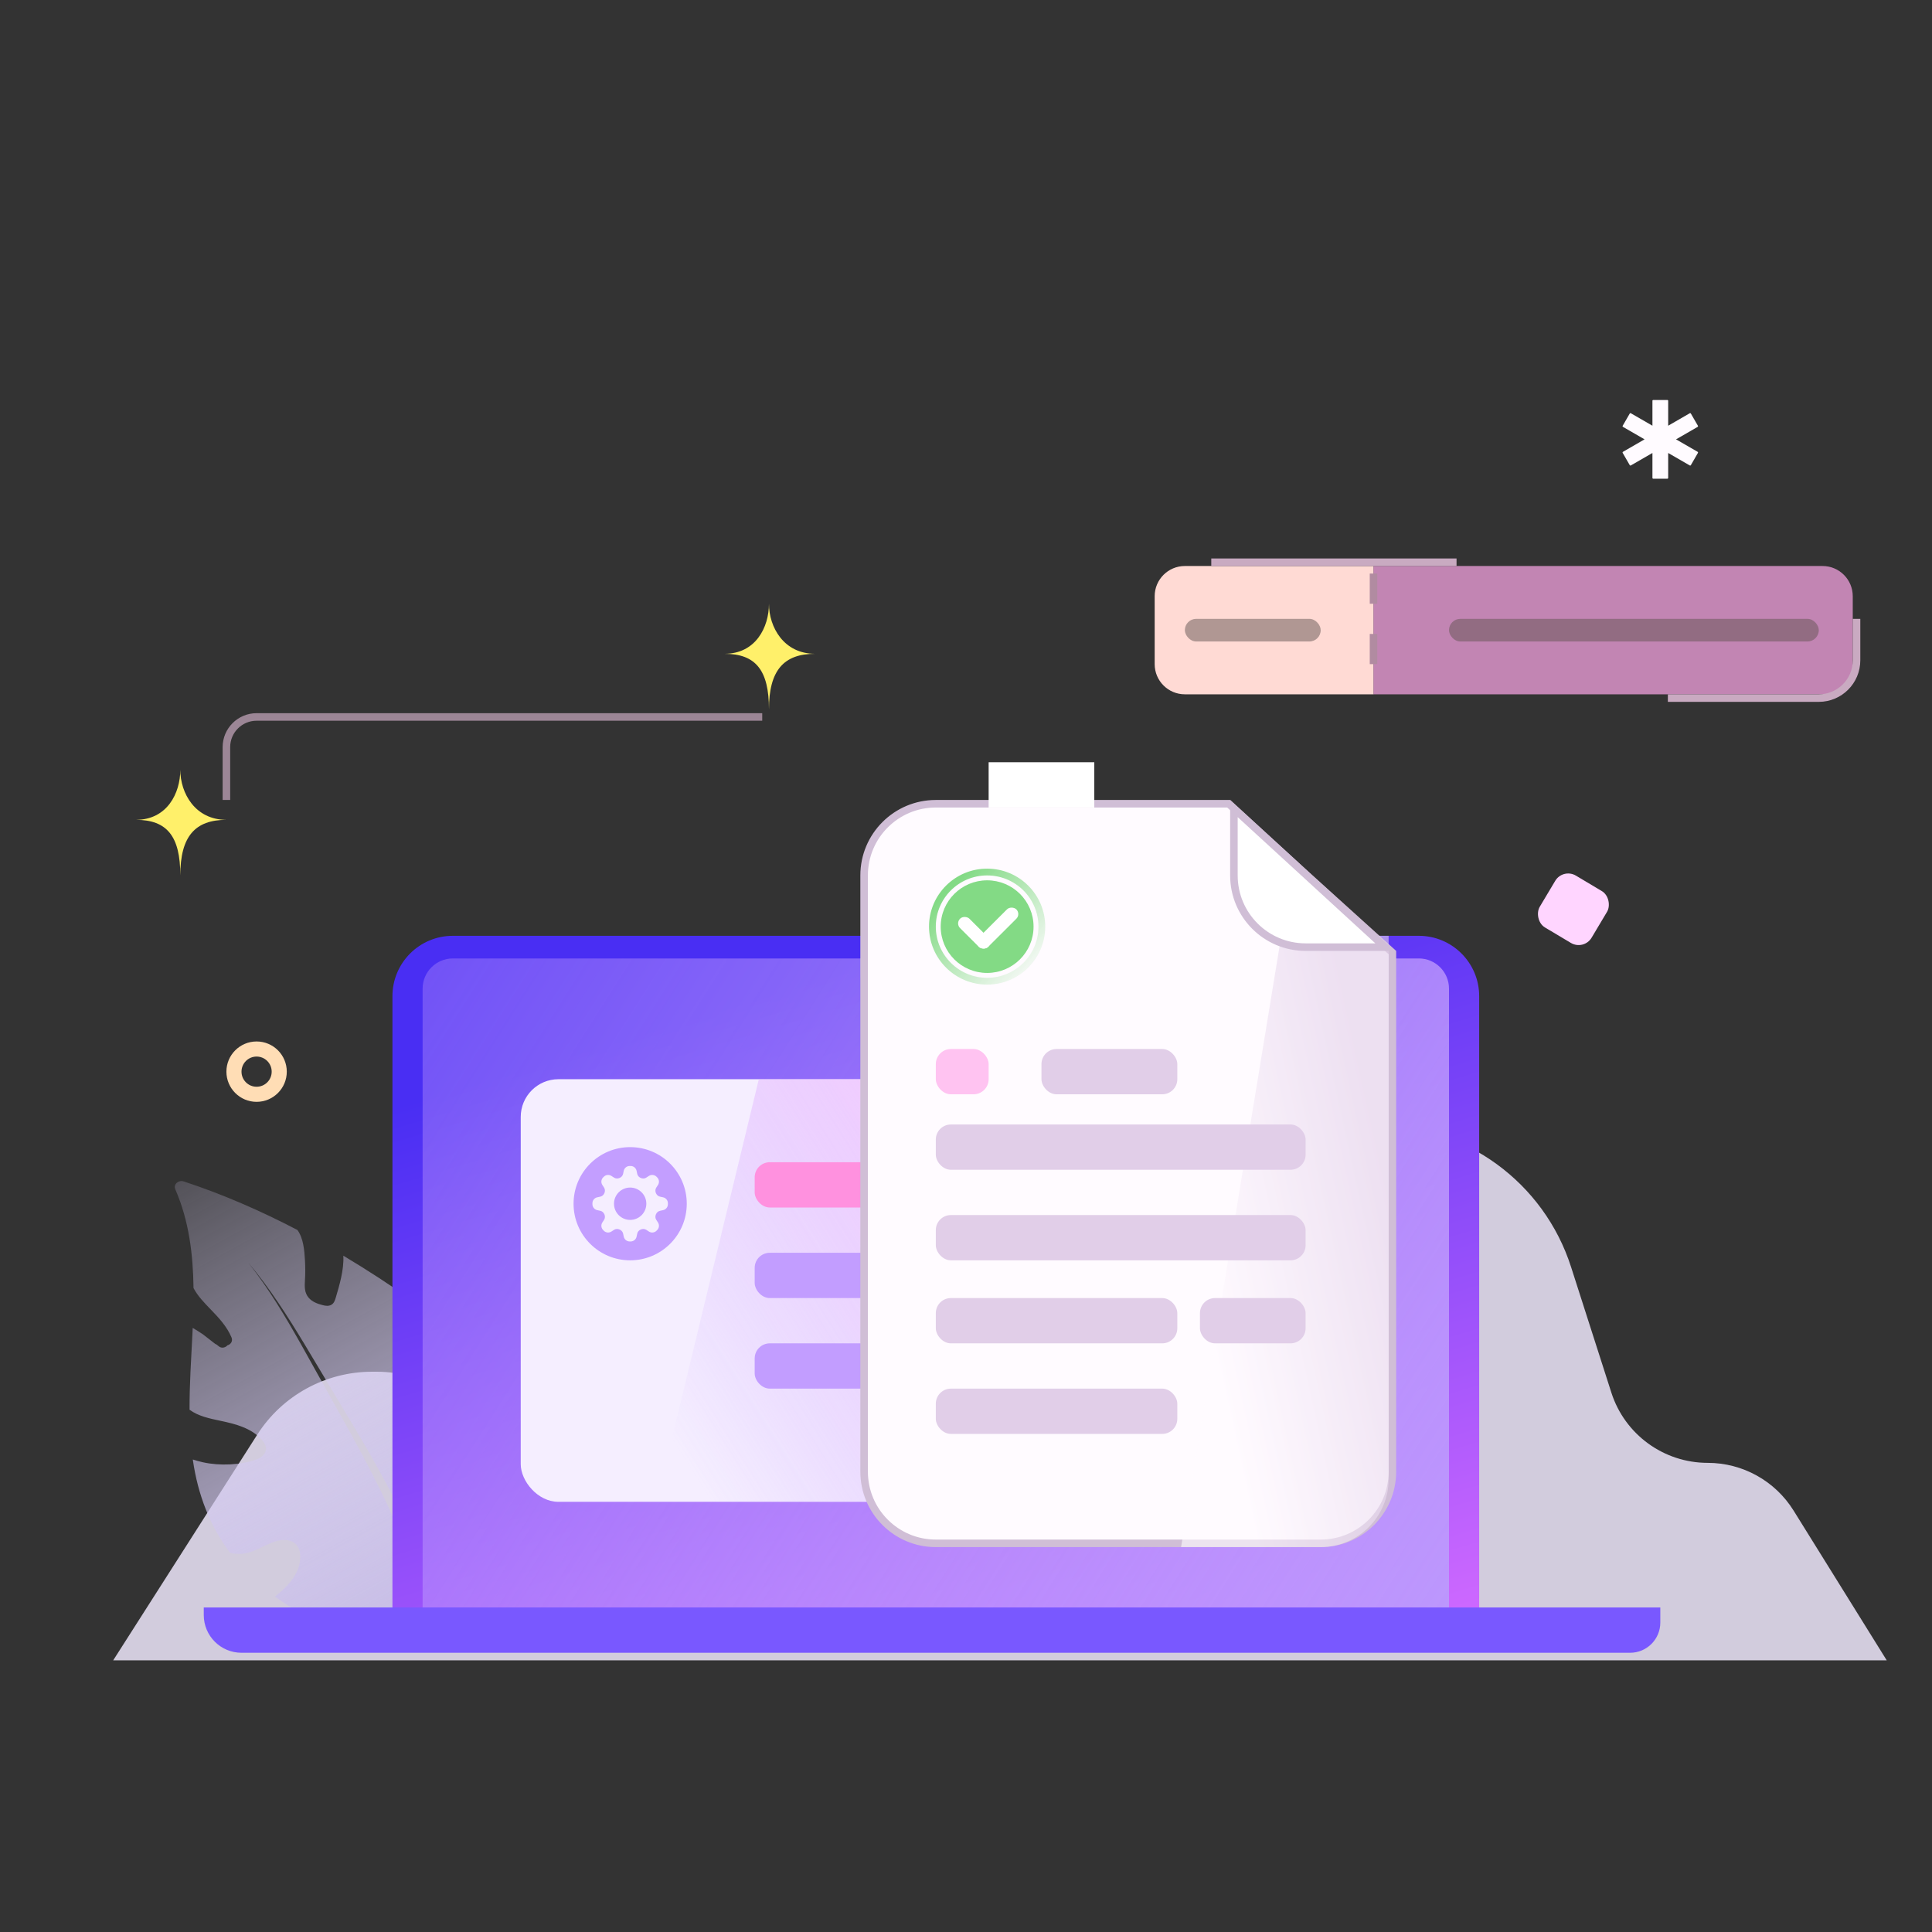 <svg width="256" height="256" viewBox="0 0 256 256" fill="none" xmlns="http://www.w3.org/2000/svg">
<rect x="0" y="0" width="256" height="256" fill="#333333" stroke="none"/>
<path d="M250 220H15L34.087 190.098C37.403 184.905 43.139 181.761 49.301 181.761H49.951C53.065 181.761 56.11 182.676 58.708 184.393C65.836 189.103 75.412 187.332 80.383 180.385L103.174 148.541C107.011 143.18 113.198 140 119.79 140C124.744 140 129.529 141.799 133.255 145.064L139.764 150.766C147.788 157.796 159.5 158.655 168.464 152.872C172.325 150.381 176.823 149.057 181.418 149.057H182.364C194.146 149.057 204.579 156.668 208.176 167.887L213.511 184.523C215.29 190.072 220.45 193.836 226.277 193.836C230.91 193.836 235.215 196.228 237.662 200.163L250 220Z" fill="#D2CCDD"/>
<g style="mix-blend-mode:multiply">
<path d="M37.181 210.929C38.388 209.865 39.565 208.48 39.753 206.818C39.842 206.03 39.769 205.077 39.114 204.529C38.499 204.011 37.64 203.975 36.885 204.141C35.208 204.51 33.849 205.723 32.11 205.875C31.565 205.923 31.023 205.883 30.497 205.765C27.8 202.195 26.216 198.001 25.564 193.51C25.557 193.47 25.557 193.43 25.551 193.392C25.994 193.534 26.44 193.662 26.891 193.76C28.059 194.015 29.262 194.098 30.454 194.04C31.644 193.983 32.909 193.788 34.026 193.362C34.502 193.182 34.963 192.864 35.159 192.376C35.392 191.788 35.102 191.236 34.714 190.798C33.3 189.208 31.187 188.678 29.183 188.258C27.799 187.965 26.259 187.652 25.116 186.795C25.104 183.456 25.328 180.108 25.495 176.776C25.51 176.504 25.52 176.231 25.534 175.956C25.993 176.224 26.445 176.505 26.883 176.802C27.409 177.211 27.933 177.618 28.459 178.027C28.533 178.086 28.613 178.125 28.692 178.155C28.79 178.237 28.891 178.31 28.989 178.392C29.309 178.662 29.784 178.605 30.073 178.329C30.092 178.311 30.109 178.288 30.124 178.268C30.56 178.151 30.893 177.727 30.671 177.203C30.066 175.773 29.021 174.646 27.956 173.543C27.105 172.663 26.219 171.764 25.643 170.678C25.584 166.205 25.04 161.748 23.236 157.608C22.924 156.895 23.686 156.33 24.331 156.54C29.54 158.256 34.56 160.446 39.411 162.981C40.209 164.09 40.327 165.652 40.407 166.965C40.461 167.863 40.462 168.763 40.406 169.66C40.357 170.479 40.329 171.302 40.904 171.963C41.384 172.515 42.082 172.765 42.771 172.94C43.15 173.035 43.531 173.094 43.891 172.899C44.279 172.685 44.394 172.271 44.51 171.876C44.928 170.459 45.603 168.25 45.493 166.385C48.679 168.287 51.786 170.318 54.817 172.452C55.32 174.56 54.261 176.971 53.48 178.923C52.567 181.2 51.597 184.073 52.806 186.43C53.347 187.482 54.34 188.295 55.555 188.367C56.118 188.402 56.934 188.317 57.209 187.742C57.452 187.237 57.529 186.673 57.804 186.168C59.072 183.85 61.543 182.504 63.392 180.71C63.748 180.363 64.025 180.013 64.188 179.652C65.644 181.034 66.965 182.537 68.036 184.219C69.437 186.423 70.261 188.867 70.574 191.377C70.45 191.533 70.316 191.679 70.178 191.81C69.883 192.095 69.524 192.363 69.183 192.563C68.844 192.76 68.484 192.925 68.173 193.163C67.362 193.787 67.067 194.81 67.638 195.705C68.172 196.543 69.258 196.822 70.198 196.844C70.299 196.845 70.383 196.833 70.471 196.819C70.286 197.994 70 199.158 69.613 200.296C68.692 202.995 67.218 205.446 65.397 207.621C62.722 209.199 59.329 209.253 56.485 207.586C56.401 207.538 56.312 207.516 56.221 207.511C55.402 205.324 54.479 203.181 53.471 201.088C51.558 197.099 49.394 193.257 47.155 189.472L40.379 178.161C38.107 174.401 35.74 170.667 32.897 167.311C35.634 170.755 37.871 174.544 40.021 178.369L46.436 189.879C48.55 193.723 50.581 197.612 52.345 201.603C53.427 204.044 54.39 206.533 55.202 209.065C54.77 211.129 53.575 212.973 51.852 214.223C51.487 214.486 51.1 214.71 50.698 214.909C48.578 215.549 46.315 215.674 44.073 215.451C41.312 214.64 38.743 213.261 36.423 211.542C36.689 211.347 36.943 211.143 37.181 210.929Z" fill="url(#paint0_linear_6485_85356)"/>
</g>
<path d="M52 132C52 127.582 55.582 124 60 124H188C192.418 124 196 127.582 196 132V217H52V132Z" fill="url(#paint1_linear_6485_85356)"/>
<path d="M56 131C56 128.791 57.791 127 60 127H188C190.209 127 192 128.791 192 131V213H56V131Z" fill="url(#paint2_linear_6485_85356)"/>
<path d="M27 213H220V215C220 217.209 218.209 219 216 219H32C29.239 219 27 216.761 27 214V213Z" fill="#7958FF"/>
<path d="M114 127H134V129C134 131.209 132.209 133 130 133H118C115.791 133 114 131.209 114 129V127Z" fill="#947DFF"/>
<rect x="69" y="143" width="110" height="56" rx="5" fill="#F5EEFF"/>
<g style="mix-blend-mode:multiply" opacity="0.6">
<path d="M100.548 143H128.999V190C128.999 194.971 124.97 199 119.999 199H86.999L100.548 143Z" fill="url(#paint3_linear_6485_85356)"/>
</g>
<rect x="207.098" y="115" width="8" height="8" rx="2" transform="rotate(30.813 207.098 115)" fill="#FFD5FF"/>
<path d="M108 86.632C103.855 86.632 101.891 83.095 101.891 80C101.891 83.095 100.145 86.632 96 86.632C100.145 86.632 101.891 88.813 101.891 94C101.891 88.813 103.855 86.632 108 86.632Z" fill="#FFF06A"/>
<path d="M30 108.632C25.855 108.632 23.891 105.095 23.891 102C23.891 105.095 22.145 108.632 18 108.632C22.145 108.632 23.891 110.813 23.891 116C23.891 110.813 25.855 108.632 30 108.632Z" fill="#FFF06A"/>
<path fill-rule="evenodd" clip-rule="evenodd" d="M218.956 53.104C218.956 53.047 219.003 53 219.06 53H220.938C220.995 53 221.042 53.047 221.042 53.104V56.409L223.903 54.757C223.953 54.728 224.017 54.745 224.046 54.795L224.985 56.421C225.014 56.471 224.996 56.535 224.947 56.563L222.085 58.216L224.946 59.868C224.996 59.897 225.013 59.96 224.985 60.01L224.046 61.636C224.017 61.686 223.953 61.703 223.903 61.674L221.042 60.022V63.326C221.042 63.384 220.995 63.431 220.938 63.431H219.06C219.003 63.431 218.956 63.384 218.956 63.326V60.022L216.094 61.674C216.044 61.703 215.98 61.686 215.951 61.636L215.013 60.01C214.984 59.96 215.001 59.897 215.051 59.868L217.913 58.216L215.051 56.563C215.001 56.535 214.984 56.471 215.013 56.421L215.951 54.795C215.98 54.745 216.044 54.728 216.094 54.757L218.956 56.409V53.104Z" fill="#FFFBFF"/>
<rect x="100" y="154" width="68" height="6" rx="2" fill="#FF91DF"/>
<rect x="100" y="166" width="68" height="6" rx="2" fill="#C29DFF"/>
<rect x="100" y="178" width="68" height="6" rx="2" fill="#C29DFF"/>
<path d="M173.162 115.98L173.165 115.983L184.5 126.222V195C184.5 200.247 180.247 204.5 175 204.5H124C118.753 204.5 114.5 200.247 114.5 195V116C114.5 110.753 118.753 106.5 124 106.5H138.5H162.806L173.162 115.98Z" fill="#FFFBFF" stroke="#D0BED6"/>
<g style="mix-blend-mode:multiply" opacity="0.6">
<path d="M169.774 124H184V196C184 200.971 179.971 205 175 205H156.5L169.774 124Z" fill="url(#paint4_linear_6485_85356)"/>
</g>
<rect x="124" y="149" width="49" height="6" rx="2" fill="#E1CEE8"/>
<rect x="124" y="139" width="7" height="6" rx="2" fill="#FFC3F1"/>
<rect x="138" y="139" width="18" height="6" rx="2" fill="#E1CEE8"/>
<rect x="124" y="172" width="32" height="6" rx="2" fill="#E1CEE8"/>
<rect x="159" y="172" width="14" height="6" rx="2" fill="#E1CEE8"/>
<rect x="124" y="161" width="49" height="6" rx="2" fill="#E1CEE8"/>
<rect x="124" y="184" width="32" height="6" rx="2" fill="#E1CEE8"/>
<path d="M130.8 130.015C134.803 130.015 138.05 126.778 138.05 122.782C138.05 118.787 134.803 115.55 130.8 115.55C126.797 115.55 123.55 118.787 123.55 122.782C123.55 126.778 126.797 130.015 130.8 130.015Z" stroke="url(#paint5_linear_6485_85356)" stroke-width="0.9"/>
<ellipse cx="130.8" cy="122.783" rx="6.152" ry="6.136" fill="#83DA85"/>
<rect width="1.756" height="5.268" rx="0.878" transform="matrix(0.708 -0.706 0.708 0.706 126.59 122.356)" fill="white"/>
<rect width="7.024" height="1.756" rx="0.878" transform="matrix(0.708 -0.706 0.708 0.706 129.077 124.837)" fill="white"/>
<path d="M153 79C153 76.791 154.791 75 157 75H182V92H157C154.791 92 153 90.209 153 88V79Z" fill="#FFDAD4"/>
<path opacity="0.7" d="M245.5 88C245.5 90.209 243.709 92 241.5 92H182V75H241.5C243.709 75 245.5 76.791 245.5 79V88Z" fill="#FFA9EA"/>
<path d="M221 92.5H241C243.761 92.5 246 90.261 246 87.5V82" stroke="#C9AAC1"/>
<path opacity="0.7" d="M101 95H34C31.791 95 30 96.791 30 99V106" stroke="#C9AAC1"/>
<path d="M163.5 116V107.137L183.527 125.5H173C167.753 125.5 163.5 121.247 163.5 116Z" fill="white" stroke="#D0BED6"/>
<path d="M160.5 74.5H193" stroke="#C9AAC1"/>
<rect x="131" y="101" width="14" height="6" fill="white"/>
<rect x="157" y="82" width="18" height="3" rx="1.5" fill="#635452" fill-opacity="0.5"/>
<rect x="192" y="82" width="49" height="3" rx="1.5" fill="#635452" fill-opacity="0.5"/>
<path d="M182 76V92" stroke="#B18BA1" stroke-dasharray="4 4"/>
<circle cx="83.5" cy="159.5" r="7.5" fill="#C39EFF"/>
<mask id="mask0_6485_85356" style="mask-type:alpha" maskUnits="userSpaceOnUse" x="76" y="152" width="15" height="15">
<circle cx="83.5" cy="159.5" r="7.5" fill="#FF91DF"/>
</mask>
<g mask="url(#mask0_6485_85356)">
<path d="M83.434 154.5C83.058 154.5 82.732 154.762 82.652 155.13L82.56 155.555C82.507 155.801 82.318 155.994 82.085 156.09V156.09C81.852 156.187 81.586 156.182 81.373 156.046L81.01 155.812C80.694 155.609 80.278 155.653 80.012 155.919L79.919 156.012C79.653 156.278 79.609 156.694 79.812 157.01L80.046 157.373C80.182 157.586 80.187 157.852 80.091 158.085V158.085C79.994 158.318 79.801 158.507 79.555 158.56L79.13 158.652C78.762 158.732 78.5 159.058 78.5 159.434V159.566C78.5 159.942 78.762 160.268 79.13 160.348L79.555 160.44C79.801 160.493 79.994 160.682 80.091 160.915V160.915C80.187 161.148 80.182 161.414 80.046 161.627L79.812 161.99C79.609 162.306 79.653 162.722 79.919 162.988L80.012 163.081C80.278 163.347 80.694 163.391 81.01 163.188L81.374 162.954C81.586 162.818 81.852 162.813 82.085 162.91V162.91C82.318 163.006 82.507 163.199 82.56 163.445L82.652 163.87C82.732 164.238 83.058 164.5 83.434 164.5H83.566C83.942 164.5 84.268 164.238 84.348 163.87L84.44 163.445C84.493 163.199 84.682 163.006 84.915 162.91V162.91C85.148 162.813 85.414 162.818 85.627 162.954L85.99 163.188C86.306 163.391 86.722 163.347 86.988 163.081L87.081 162.988C87.347 162.722 87.391 162.306 87.188 161.99L86.954 161.627C86.818 161.414 86.813 161.148 86.909 160.915V160.915C87.006 160.682 87.199 160.493 87.445 160.44L87.87 160.348C88.238 160.268 88.5 159.942 88.5 159.566V159.434C88.5 159.058 88.238 158.732 87.87 158.652L87.445 158.56C87.199 158.507 87.006 158.318 86.909 158.085V158.085C86.813 157.852 86.818 157.586 86.954 157.373L87.188 157.01C87.391 156.694 87.347 156.278 87.081 156.012L86.988 155.919C86.722 155.653 86.306 155.609 85.99 155.812L85.626 156.046C85.414 156.182 85.148 156.187 84.915 156.09V156.09C84.682 155.994 84.493 155.801 84.44 155.555L84.348 155.13C84.268 154.762 83.942 154.5 83.566 154.5H83.434ZM83.5 157.357C84.683 157.357 85.643 158.317 85.643 159.5C85.643 160.684 84.683 161.643 83.5 161.643C82.317 161.643 81.357 160.684 81.357 159.5C81.357 158.317 82.317 157.357 83.5 157.357Z" fill="#F5EEFF"/>
</g>
<path fill-rule="evenodd" clip-rule="evenodd" d="M34 146C36.209 146 38 144.209 38 142C38 139.791 36.209 138 34 138C31.791 138 30 139.791 30 142C30 144.209 31.791 146 34 146ZM34 144C35.105 144 36 143.105 36 142C36 140.895 35.105 140 34 140C32.895 140 32 140.895 32 142C32 143.105 32.895 144 34 144Z" fill="#FFDDB5"/>
<defs>
<linearGradient id="paint0_linear_6485_85356" x1="57.329" y1="213.747" x2="24.255" y2="153.83" gradientUnits="userSpaceOnUse">
<stop stop-color="#C7BDE6"/>
<stop offset="1" stop-color="#E4DBFF" stop-opacity="0.16"/>
</linearGradient>
<linearGradient id="paint1_linear_6485_85356" x1="120.556" y1="126.099" x2="151.327" y2="228.121" gradientUnits="userSpaceOnUse">
<stop stop-color="#492EF3"/>
<stop offset="1" stop-color="#CF69FF"/>
</linearGradient>
<linearGradient id="paint2_linear_6485_85356" x1="192" y1="213.001" x2="-17" y2="80.001" gradientUnits="userSpaceOnUse">
<stop stop-color="#BC97FD"/>
<stop offset="1" stop-color="#BC97FD" stop-opacity="0"/>
</linearGradient>
<linearGradient id="paint3_linear_6485_85356" x1="130.59" y1="168.664" x2="90.951" y2="193.746" gradientUnits="userSpaceOnUse">
<stop stop-color="#ECB6FF"/>
<stop offset="1" stop-color="#BE9BFF" stop-opacity="0"/>
</linearGradient>
<linearGradient id="paint4_linear_6485_85356" x1="184.795" y1="161.121" x2="158.308" y2="166.914" gradientUnits="userSpaceOnUse">
<stop stop-color="#E1CEE8"/>
<stop offset="1" stop-color="#FFFBFF"/>
</linearGradient>
<linearGradient id="paint5_linear_6485_85356" x1="125.619" y1="117.938" x2="137.57" y2="129.596" gradientUnits="userSpaceOnUse">
<stop stop-color="#83DA85"/>
<stop offset="1" stop-color="#83DA85" stop-opacity="0"/>
</linearGradient>
</defs>
</svg>
